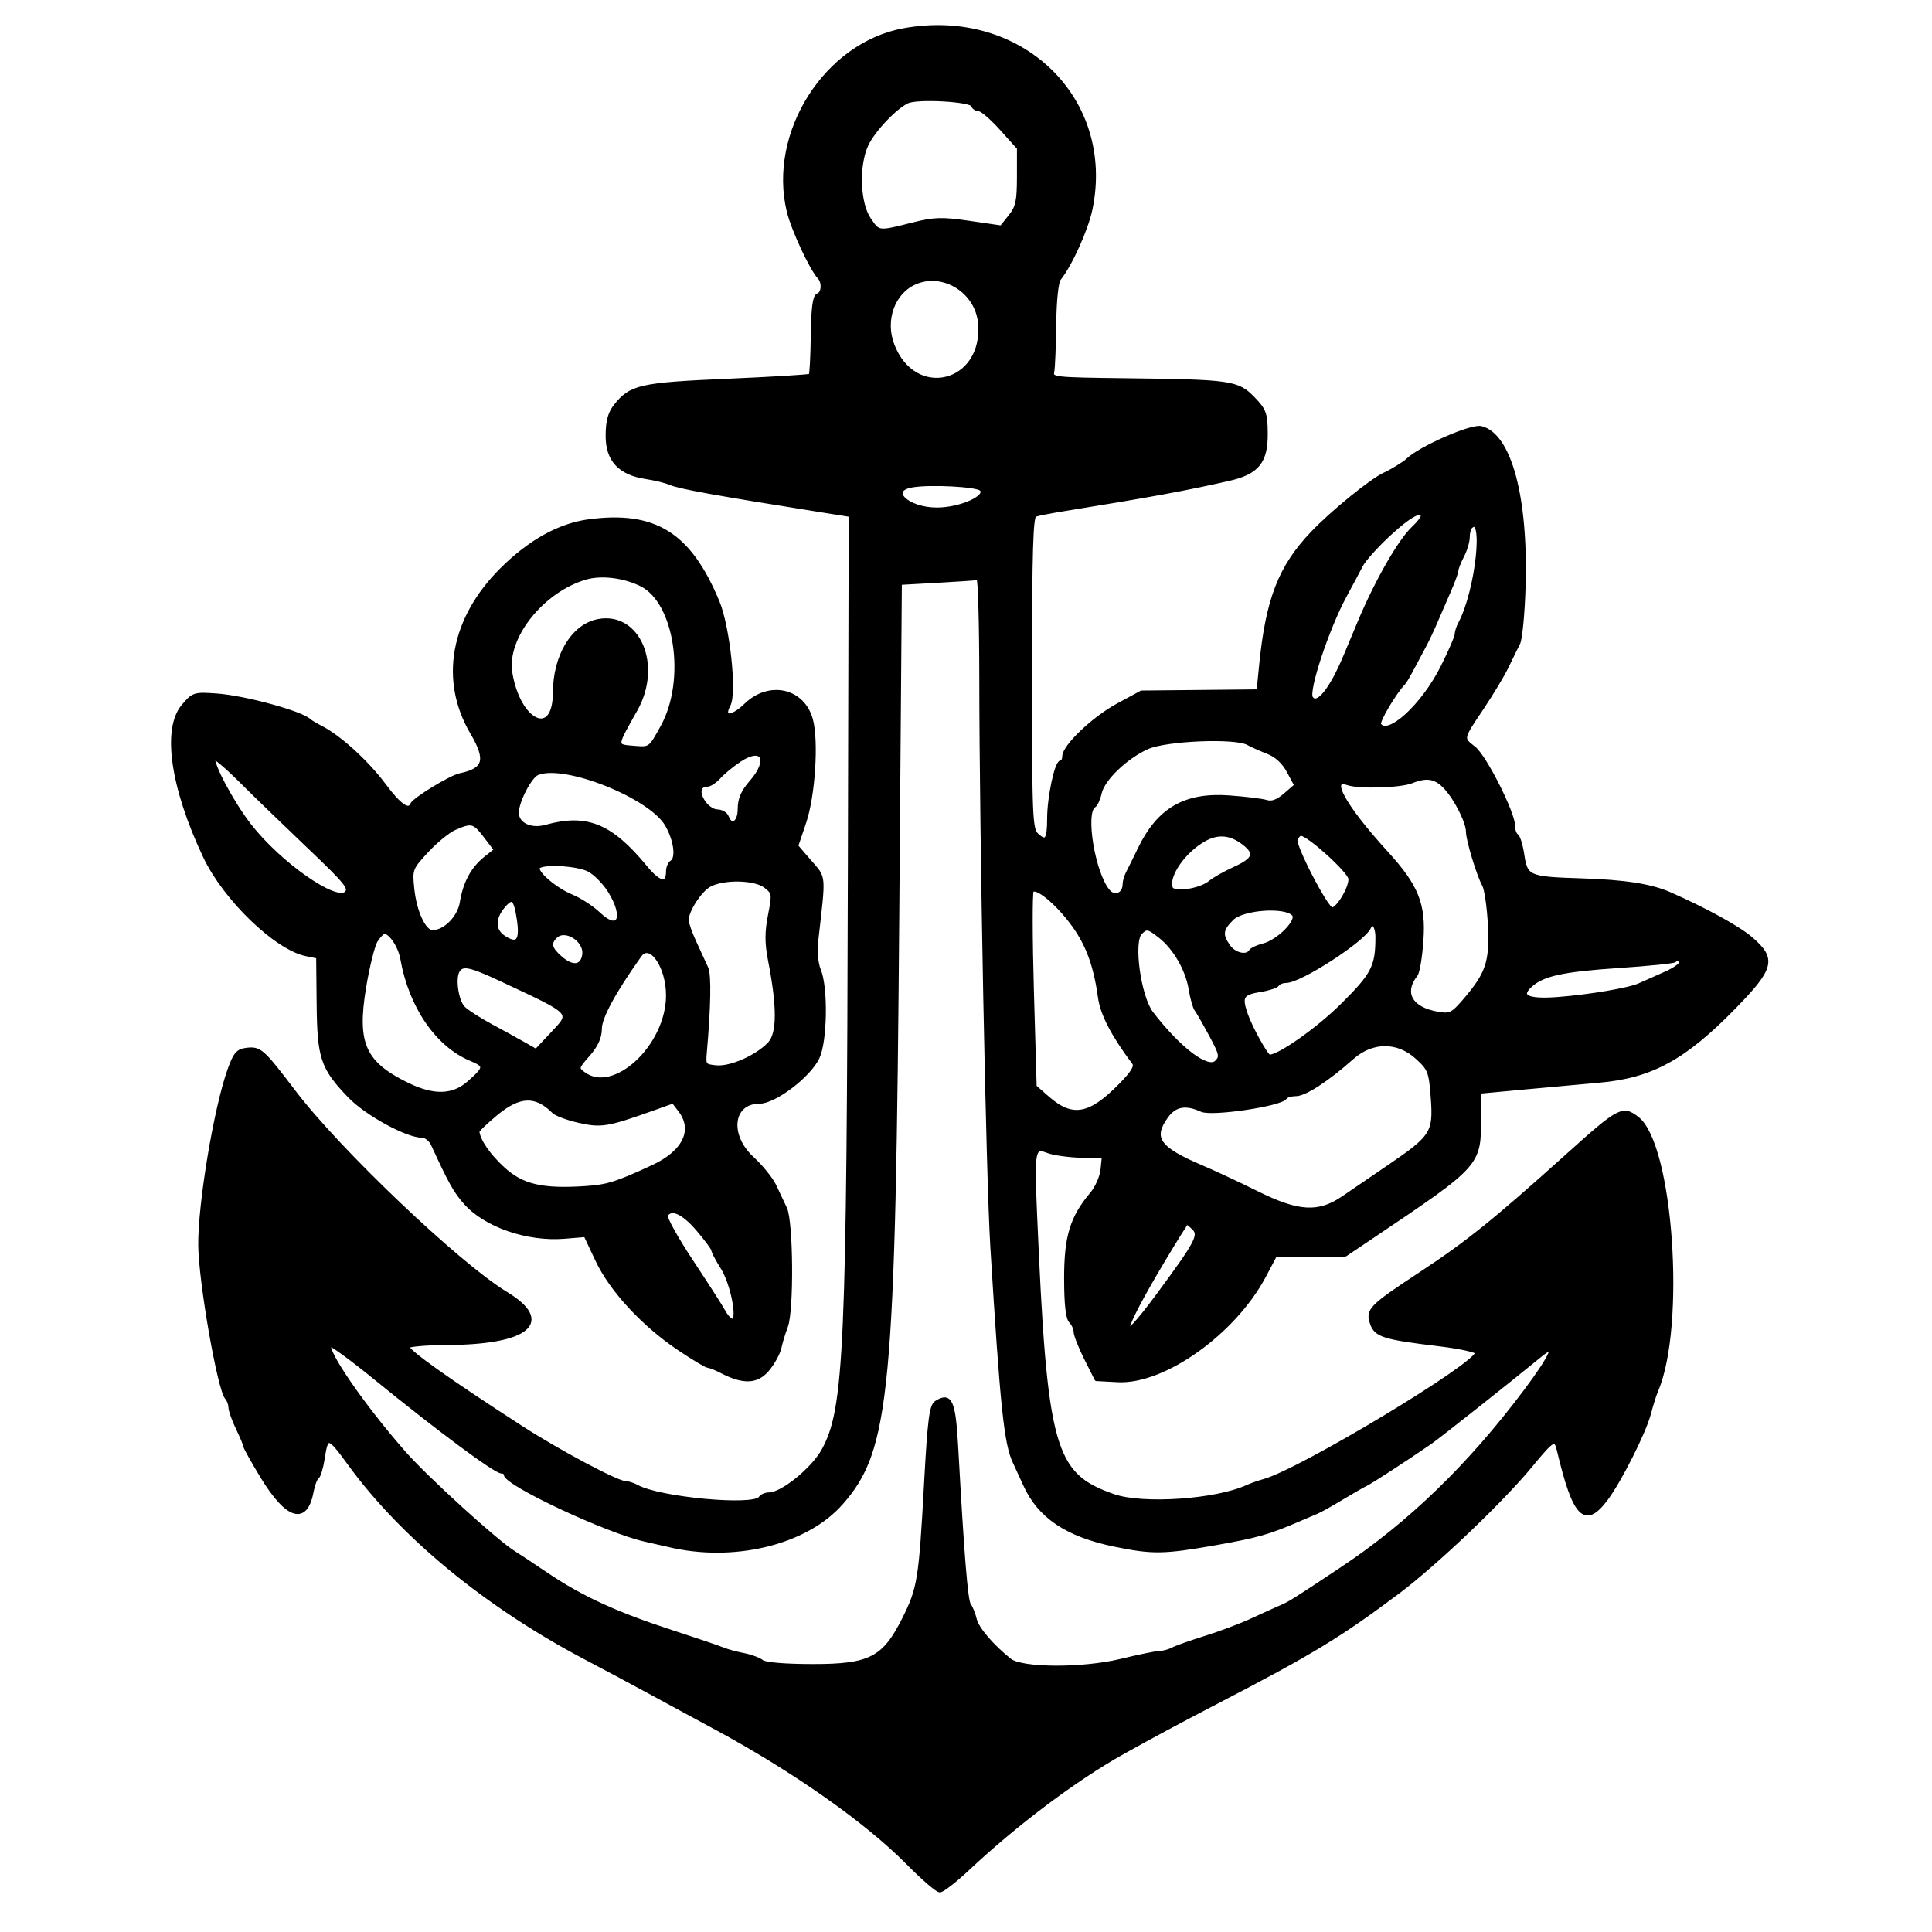 <svg xmlns="http://www.w3.org/2000/svg" viewBox="0 0 512 512" version="1.1" width="512" height="512"> <path stroke-linecap="round" stroke-linejoin="round" stroke-miterlimit="2" d="M 239.500 7.983 C 218.902 11.756, 204.005 35.177, 208.988 55.952 C 210.138 60.745, 214.986 71.194, 217.107 73.450 C 218.414 74.841, 218.196 77.768, 216.750 78.250 C 215.871 78.542, 215.459 81.701, 215.363 88.887 C 215.287 94.508, 215.039 99.295, 214.810 99.523 C 214.581 99.752, 204.693 100.359, 192.836 100.872 C 169.698 101.874, 167.150 102.451, 163.088 107.615 C 161.570 109.545, 161 111.710, 161 115.546 C 161 121.921, 164.263 125.408, 171.215 126.463 C 173.572 126.821, 176.400 127.507, 177.500 127.989 C 179.975 129.071, 189.146 130.732, 217.956 135.314 L 225.413 136.500 225.195 228.500 C 224.888 357.900, 224.200 373.351, 218.257 384.269 C 215.494 389.346, 207.306 396, 203.822 396 C 202.885 396, 201.840 396.450, 201.500 397 C 199.892 399.602, 174.683 397.266, 168.764 393.968 C 167.809 393.435, 166.437 393, 165.716 393 C 163.577 393, 147.973 384.696, 138 378.251 C 118.655 365.748, 108 358.169, 108 356.912 C 108 356.411, 112.612 355.980, 118.250 355.956 C 139.960 355.862, 146.580 350.347, 134.066 342.779 C 121.558 335.215, 89.752 304.961, 77.899 289.353 C 69.546 278.353, 68.887 277.766, 65.352 278.178 C 63.034 278.447, 62.292 279.315, 60.796 283.500 C 57.160 293.669, 52.936 318.986, 53.037 330 C 53.127 339.705, 58.133 368.355, 60.105 370.450 C 60.597 370.973, 61.015 372.098, 61.034 372.950 C 61.053 373.803, 61.937 376.300, 63 378.500 C 64.063 380.700, 64.947 382.822, 64.966 383.215 C 64.985 383.608, 67.007 387.234, 69.459 391.274 C 76.106 402.222, 81.016 403.761, 82.587 395.388 C 82.939 393.513, 83.600 391.747, 84.056 391.466 C 84.511 391.184, 85.187 388.933, 85.558 386.464 C 86.506 380.139, 87.068 380.246, 92.543 387.791 C 106.545 407.089, 128.993 425.552, 155.252 439.367 C 159.789 441.754, 166.650 445.416, 170.500 447.506 C 174.350 449.596, 179.842 452.570, 182.705 454.116 C 185.568 455.662, 188.718 457.364, 189.705 457.897 C 210.518 469.145, 229.692 482.639, 240.650 493.750 C 244.582 497.737, 248.369 501, 249.065 501 C 249.761 501, 253.090 498.413, 256.462 495.250 C 269.342 483.173, 284.929 471.467, 297.500 464.432 C 304.803 460.345, 312.952 455.973, 322.500 451.020 C 347.532 438.036, 355.139 433.418, 370.500 421.884 C 380.439 414.422, 397.879 397.811, 405.554 388.498 C 411.679 381.066, 412.244 380.768, 413.131 384.500 C 417.234 401.759, 419.990 404.635, 425.499 397.413 C 429.136 392.644, 435.765 379.498, 437.053 374.500 C 437.620 372.300, 438.471 369.600, 438.944 368.500 C 446.268 351.474, 442.911 303.384, 433.912 296.405 C 430.024 293.391, 429.144 293.858, 415.346 306.270 C 395.977 323.692, 388.978 329.325, 376.405 337.611 C 363.169 346.333, 362.330 347.194, 363.588 350.771 C 364.679 353.873, 366.815 354.532, 381.500 356.297 C 387 356.959, 391.471 357.950, 391.435 358.500 C 391.223 361.762, 344.540 389.840, 335 392.443 C 333.625 392.819, 331.600 393.535, 330.500 394.035 C 322.173 397.820, 302.825 399.129, 295.078 396.431 C 278.850 390.780, 276.992 384.061, 274.317 321.345 C 273.605 304.648, 273.824 303.601, 277.714 305.085 C 279.246 305.669, 283.200 306.227, 286.500 306.324 L 292.500 306.500 292.151 309.973 C 291.959 311.883, 290.690 314.768, 289.331 316.383 C 284.043 322.667, 282.500 327.709, 282.500 338.700 C 282.500 345.527, 282.913 349.314, 283.750 350.150 C 284.438 350.838, 285.008 352.098, 285.017 352.950 C 285.026 353.803, 286.277 356.975, 287.798 360 L 290.562 365.500 296.230 365.798 C 308.448 366.442, 327.090 353.129, 335.050 338.077 L 337.918 332.653 347.209 332.577 L 356.500 332.500 363.500 327.793 C 392.156 308.524, 392 308.697, 392 296.107 L 392 289.344 404.250 288.201 C 410.988 287.573, 419.788 286.772, 423.808 286.422 C 437.656 285.216, 446.420 280.411, 459.750 266.719 C 469.761 256.435, 470.303 254.127, 463.973 248.708 C 460.615 245.834, 451.901 241.049, 442.500 236.915 C 437.476 234.706, 430.554 233.631, 419.030 233.270 C 404.974 232.830, 404.356 232.558, 403.434 226.406 C 403.068 223.969, 402.371 221.729, 401.885 221.429 C 401.398 221.128, 401 219.945, 401 218.800 C 401 215.407, 393.475 200.519, 390.629 198.280 C 387.243 195.617, 387.189 195.887, 392.756 187.589 C 395.372 183.690, 398.363 178.700, 399.403 176.500 C 400.443 174.300, 401.769 171.600, 402.349 170.500 C 402.929 169.400, 403.579 162.650, 403.794 155.500 C 404.505 131.796, 400.084 115.314, 392.504 113.412 C 389.925 112.764, 376.186 118.814, 373 122 C 372.255 122.745, 368.711 124.919, 367 125.680 C 363.573 127.206, 353.114 135.697, 347.814 141.258 C 339.246 150.247, 335.920 158.806, 334.179 176.344 L 333.500 183.187 318 183.344 L 302.500 183.500 296.248 186.890 C 289.775 190.400, 282 197.815, 282 200.478 C 282 201.315, 281.627 202, 281.172 202 C 279.982 202, 278 211.319, 278 216.910 C 278 222.574, 277.288 223.571, 274.831 221.347 C 273.112 219.792, 273 217.148, 273 178.314 C 273 146.126, 273.278 136.834, 274.250 136.474 C 274.938 136.219, 278.425 135.539, 282 134.962 C 304.931 131.260, 314.220 129.555, 325.689 126.942 C 333.185 125.233, 335.509 122.380, 335.465 114.937 C 335.434 109.621, 335.099 108.698, 332.071 105.574 C 327.958 101.330, 326.171 101.073, 298.500 100.740 C 279.099 100.507, 278.512 100.440, 278.893 98.500 C 279.109 97.400, 279.342 91.722, 279.410 85.883 C 279.483 79.685, 280.003 74.690, 280.661 73.883 C 283.602 70.271, 287.908 60.762, 289.014 55.434 C 295.108 26.080, 270.331 2.336, 239.500 7.983 M 240.500 26.889 C 237.340 28.286, 231.496 34.436, 229.669 38.285 C 227.083 43.734, 227.417 53.852, 230.323 58.102 C 232.865 61.820, 232.660 61.796, 242 59.439 C 247.625 58.019, 249.637 57.964, 256.939 59.031 L 265.378 60.263 267.684 57.382 C 269.638 54.940, 269.991 53.334, 269.995 46.858 L 270 39.216 265.407 34.108 C 262.881 31.299, 260.219 29, 259.491 29 C 258.762 29, 257.996 28.488, 257.788 27.863 C 257.316 26.448, 243.284 25.658, 240.500 26.889 M 242.500 74.892 C 236.661 77.438, 233.996 84.803, 236.521 91.415 C 242.310 106.575, 261.094 101.907, 259.693 85.657 C 258.967 77.239, 249.998 71.623, 242.500 74.892 M 241.750 128.668 C 235.035 129.803, 240.388 135, 248.272 135 C 254.651 135, 262.031 131.631, 260.031 129.631 C 258.898 128.498, 246.592 127.849, 241.750 128.668 M 368.093 141.574 C 364.782 144.640, 361.454 148.352, 360.699 149.824 C 359.944 151.296, 357.985 154.975, 356.346 158 C 351.757 166.472, 346.274 183.017, 347.434 184.893 C 349.012 187.447, 352.670 183.034, 356.464 174 C 357.503 171.525, 359.199 167.475, 360.232 165 C 364.733 154.212, 370.941 143.344, 374.524 139.978 C 375.886 138.698, 377 137.280, 377 136.826 C 377 134.674, 373.574 136.500, 368.093 141.574 M 156.109 138.109 C 148.290 139.134, 140.421 143.497, 132.936 150.957 C 119.835 164.015, 116.894 180.252, 125.106 194.180 C 129.340 201.361, 128.595 204.034, 121.980 205.402 C 119.414 205.932, 109.774 211.820, 109.167 213.227 C 108.303 215.231, 105.822 213.496, 101.786 208.066 C 97.305 202.036, 90.017 195.373, 85.173 192.879 C 83.703 192.122, 82.275 191.277, 82 191.002 C 79.933 188.928, 64.881 184.814, 57.405 184.279 C 51.513 183.858, 51.217 183.953, 48.530 187.146 C 43.419 193.220, 45.669 208.714, 54.318 227 C 59.597 238.163, 73.159 251.262, 81.123 252.891 L 84.285 253.538 84.411 266.019 C 84.556 280.385, 85.416 282.946, 92.634 290.479 C 97.056 295.094, 107.820 301, 111.809 301 C 112.828 301, 114.127 302.012, 114.695 303.250 C 119.275 313.226, 120.612 315.628, 123.267 318.651 C 128.618 324.746, 139.757 328.600, 149.652 327.779 L 155.155 327.323 158.255 333.911 C 161.994 341.859, 170.492 351.051, 179.992 357.425 C 183.742 359.941, 187.191 362.003, 187.655 362.006 C 188.120 362.010, 189.667 362.621, 191.093 363.365 C 196.969 366.431, 200.562 366.309, 203.391 362.948 C 204.826 361.242, 206.262 358.643, 206.582 357.173 C 206.901 355.703, 207.678 353.150, 208.308 351.500 C 209.906 347.312, 209.735 323.846, 208.080 320.281 C 207.370 318.751, 206.082 316.022, 205.218 314.215 C 204.354 312.408, 201.701 309.136, 199.324 306.944 C 192.661 300.803, 193.788 292, 201.236 292 C 205.296 292, 214.395 285.077, 216.689 280.242 C 218.746 275.908, 218.966 261.746, 217.048 257.117 C 216.312 255.339, 216.024 252.134, 216.346 249.302 C 218.389 231.328, 218.520 232.902, 214.604 228.362 L 211.035 224.223 213.176 217.862 C 215.549 210.811, 216.479 196.317, 214.920 190.673 C 212.751 182.819, 203.842 180.854, 197.642 186.862 C 193.908 190.481, 191.154 190.449, 193.103 186.808 C 194.807 183.625, 192.931 166.104, 190.180 159.500 C 182.697 141.539, 173.584 135.818, 156.109 138.109 M 389.667 139.667 C 389.300 140.033, 388.997 141.271, 388.994 142.417 C 388.990 143.563, 388.315 145.789, 387.494 147.364 C 386.672 148.940, 386 150.652, 386 151.169 C 386 151.686, 385.067 154.223, 383.928 156.805 C 382.788 159.387, 381.188 163.075, 380.373 165 C 379.558 166.925, 378.283 169.625, 377.540 171 C 376.796 172.375, 375.358 175.075, 374.344 176.999 C 373.330 178.924, 372.275 180.724, 372 180.999 C 369.648 183.355, 365.008 191.204, 365.499 191.998 C 367.737 195.619, 377.087 187.111, 382.295 176.713 C 384.333 172.646, 386 168.790, 386 168.145 C 386 167.500, 386.418 166.191, 386.928 165.236 C 391.547 156.591, 393.803 135.530, 389.667 139.667 M 155.139 153.125 C 143.593 156.524, 133.757 168.956, 135.265 178.247 C 137.430 191.587, 146.979 195.960, 147.015 183.628 C 147.044 173.781, 151.873 165.809, 158.570 164.553 C 169.219 162.555, 175.041 176.341, 168.479 188.015 C 162.764 198.184, 162.766 197.708, 168.421 198.177 C 172.257 198.495, 172.378 198.399, 175.597 192.500 C 182.337 180.149, 179.274 159.583, 170 154.929 C 165.422 152.631, 159.331 151.892, 155.139 153.125 M 248.500 153.944 L 238.500 154.500 237.832 240.164 C 236.822 369.511, 235.446 384.123, 222.930 398.343 C 213.560 408.987, 194.311 413.636, 177 409.436 C 175.625 409.102, 172.925 408.486, 171 408.068 C 161.105 405.916, 134.027 393.240, 134.006 390.750 C 134.003 390.337, 133.523 390, 132.940 390 C 131.296 390, 116.249 378.835, 99.419 365.128 C 93.090 359.973, 87.652 356.015, 87.334 356.332 C 85.930 357.737, 96.283 372.769, 107.136 385.086 C 113.120 391.877, 131.665 408.738, 136.188 411.500 C 137.088 412.050, 141.093 414.699, 145.088 417.387 C 154.180 423.505, 163.384 427.721, 178.044 432.484 C 184.345 434.531, 190.400 436.584, 191.500 437.045 C 192.600 437.506, 195.075 438.187, 197 438.557 C 198.925 438.928, 201.126 439.736, 201.890 440.354 C 202.746 441.045, 207.939 441.482, 215.390 441.489 C 230.585 441.503, 234.278 439.597, 239.588 429 C 243.604 420.986, 243.997 418.549, 245.386 393.107 C 246.307 376.240, 246.779 372.538, 248.114 371.698 C 251.879 369.328, 252.764 371.319, 253.444 383.679 C 255.016 412.261, 255.993 424.291, 256.828 425.357 C 257.321 425.985, 258.012 427.706, 258.364 429.181 C 258.946 431.620, 262.833 436.183, 267.557 439.973 C 270.719 442.510, 286.920 442.578, 297.137 440.097 C 301.887 438.944, 306.505 438, 307.400 438 C 308.295 438, 309.809 437.588, 310.764 437.084 C 311.719 436.581, 315.650 435.187, 319.500 433.987 C 323.350 432.786, 328.840 430.721, 331.701 429.396 C 334.562 428.072, 337.937 426.542, 339.201 425.996 C 341.908 424.829, 342.393 424.526, 355.582 415.767 C 373.464 403.891, 389.468 388.403, 404.323 368.598 C 411.469 359.069, 413.065 355.161, 408.169 359.178 C 400.182 365.731, 381.185 380.770, 379 382.270 C 372.441 386.774, 363.347 392.685, 362 393.320 C 361.175 393.708, 358.250 395.385, 355.500 397.045 C 352.750 398.706, 349.825 400.341, 349 400.680 C 348.175 401.018, 345.925 401.977, 344 402.809 C 336.226 406.172, 333.022 407.078, 322.120 408.997 C 308.354 411.420, 305.459 411.462, 295.357 409.383 C 282.741 406.787, 275.419 401.858, 271.619 393.403 C 270.654 391.257, 269.433 388.600, 268.905 387.500 C 266.571 382.634, 265.567 373.031, 262.948 330.500 C 261.799 311.837, 260.055 222.007, 260.021 179.750 C 260.010 165.037, 259.663 153.087, 259.250 153.194 C 258.837 153.300, 254 153.638, 248.500 153.944 M 304 198.077 C 298.320 200.643, 292.277 206.463, 291.467 210.148 C 291.126 211.704, 290.431 213.234, 289.923 213.548 C 287.016 215.344, 289.790 231.789, 293.751 236.246 C 295.448 238.156, 298 237.025, 298 234.364 C 298 233.599, 298.414 232.191, 298.920 231.236 C 299.425 230.281, 300.816 227.475, 302.009 225 C 307.066 214.514, 314.048 210.466, 325.662 211.287 C 329.973 211.592, 334.446 212.138, 335.603 212.499 C 337.069 212.957, 338.585 212.397, 340.603 210.652 L 343.500 208.148 341.511 204.423 C 340.218 202.001, 338.295 200.218, 336.011 199.324 C 334.080 198.568, 331.719 197.511, 330.764 196.975 C 327.385 195.078, 308.958 195.837, 304 198.077 M 196 201.434 C 194.075 202.704, 191.643 204.701, 190.595 205.871 C 189.547 207.042, 188.111 208, 187.404 208 C 185.188 208, 184.764 209.991, 186.437 212.544 C 187.322 213.895, 188.950 215, 190.054 215 C 191.159 215, 192.322 215.675, 192.638 216.500 C 193.793 219.509, 196 218.118, 196 214.382 C 196 211.773, 196.852 209.793, 199.057 207.283 C 204.263 201.353, 202.176 197.360, 196 201.434 M 56.605 200.830 C 55.819 202.102, 61.486 212.769, 66.104 218.707 C 74.042 228.914, 89.019 239.410, 91.749 236.680 C 93.045 235.383, 91.864 233.915, 81.861 224.393 C 75.612 218.446, 67.468 210.558, 63.763 206.865 C 60.057 203.172, 56.836 200.456, 56.605 200.830 M 142.393 204.939 C 140.424 205.771, 137 212.392, 137 215.365 C 137 218.454, 140.607 220.203, 144.659 219.078 C 155.500 216.067, 161.885 218.680, 171.110 229.900 C 174.723 234.293, 177 234.718, 177 231 C 177 229.965, 177.450 228.840, 178 228.500 C 179.690 227.456, 179.082 222.701, 176.734 218.589 C 172.419 211.035, 149.512 201.929, 142.393 204.939 M 374.082 207.093 C 371.089 208.290, 360.291 208.623, 357.250 207.613 C 351.795 205.800, 356.133 213.658, 367.435 226.057 C 375.467 234.870, 377.380 239.627, 376.726 249.165 C 376.428 253.514, 375.755 257.619, 375.230 258.287 C 371.391 263.168, 373.873 267.456, 381.227 268.649 C 384.326 269.152, 385.023 268.791, 388.269 264.999 C 394.269 257.989, 395.289 254.884, 394.803 245.106 C 394.568 240.373, 393.873 235.600, 393.260 234.500 C 391.824 231.925, 389 222.620, 389 220.463 C 389 217.903, 385.954 211.804, 383.151 208.750 C 380.521 205.886, 378.175 205.457, 374.082 207.093 M 120.450 219.503 C 118.772 220.240, 115.452 222.955, 113.072 225.538 C 108.866 230.101, 108.759 230.381, 109.288 235.504 C 109.926 241.679, 112.394 247, 114.621 247 C 117.918 247, 121.721 243.146, 122.359 239.158 C 123.179 234.028, 125.257 230.168, 128.656 227.457 L 131.427 225.248 128.662 221.624 C 125.650 217.675, 124.996 217.506, 120.450 219.503 M 319.213 222.459 C 313.703 225.500, 309.090 232.186, 310.309 235.362 C 310.975 237.100, 318.157 236.024, 320.779 233.794 C 321.725 232.989, 324.637 231.353, 327.250 230.160 C 332.730 227.656, 333.169 225.969, 329.096 223.068 C 325.859 220.764, 322.642 220.565, 319.213 222.459 M 343.372 222.472 C 342.759 224.069, 351.543 241, 352.984 241 C 354.617 241, 358.141 235.014, 357.819 232.786 C 357.525 230.748, 346.730 221, 344.768 221 C 344.311 221, 343.683 221.662, 343.372 222.472 M 142.595 229.847 C 141.784 231.159, 147.054 235.711, 151.500 237.538 C 153.700 238.442, 156.924 240.541, 158.664 242.203 C 164.055 247.353, 165.996 243.122, 161.505 236.009 C 160.133 233.835, 157.681 231.369, 156.055 230.528 C 152.913 228.904, 143.473 228.426, 142.595 229.847 M 188.003 234.563 C 185.462 235.955, 182 241.325, 182 243.875 C 182 244.648, 182.961 247.355, 184.136 249.890 C 185.311 252.426, 186.696 255.436, 187.214 256.581 C 188.031 258.384, 187.878 266.812, 186.807 279 C 186.517 282.302, 186.687 282.518, 189.796 282.817 C 193.622 283.184, 200.622 280.096, 203.920 276.585 C 206.422 273.922, 206.460 266.898, 204.038 254.500 C 203.149 249.947, 203.144 247.070, 204.019 242.569 C 205.126 236.874, 205.079 236.567, 202.836 234.841 C 200.023 232.677, 191.731 232.522, 188.003 234.563 M 273.442 236.094 C 273.067 236.701, 273.090 248.625, 273.493 262.594 L 274.226 287.991 277.631 290.981 C 284.133 296.689, 288.857 295.849, 296.981 287.538 C 300.246 284.198, 301.195 282.600, 300.481 281.646 C 295.003 274.338, 292.095 268.768, 291.494 264.438 C 290.326 256.007, 288.326 250.458, 284.574 245.236 C 280.285 239.266, 274.445 234.471, 273.442 236.094 M 133.712 239.774 C 130.666 243.154, 130.599 246.507, 133.539 248.433 C 137.166 250.810, 138.330 249.380, 137.464 243.608 C 136.655 238.212, 135.855 237.395, 133.712 239.774 M 326.455 243.455 C 323.594 246.315, 323.421 247.728, 325.557 250.777 C 327.124 253.015, 330.411 253.761, 331.432 252.111 C 331.734 251.622, 333.223 250.916, 334.741 250.542 C 338.802 249.541, 344.258 244.016, 342.855 242.326 C 340.765 239.807, 329.313 240.596, 326.455 243.455 M 362.833 245.750 C 361.323 249.148, 344.566 259.987, 340.809 259.996 C 339.879 259.998, 338.876 260.391, 338.581 260.869 C 338.286 261.346, 336.260 262.023, 334.080 262.371 C 329.115 263.165, 328.554 264.080, 330.163 268.756 C 331.427 272.427, 335.641 280, 336.420 280 C 339.021 280, 349.188 272.848, 355.599 266.508 C 363.915 258.286, 365 256.192, 365 248.375 C 365 245.356, 363.705 243.788, 362.833 245.750 M 302.200 247.200 C 299.831 249.569, 301.868 264.220, 305.161 268.500 C 312.555 278.110, 320.082 283.776, 322.389 281.468 C 323.782 280.075, 323.632 279.362, 320.860 274.212 C 319.170 271.070, 317.436 268.050, 317.006 267.500 C 316.577 266.950, 315.894 264.490, 315.488 262.033 C 314.641 256.898, 311.339 251.198, 307.431 248.125 C 304.302 245.663, 303.822 245.578, 302.200 247.200 M 99.620 249.250 C 98.836 250.488, 97.436 256.107, 96.509 261.737 C 94.064 276.598, 96.370 281.752, 108 287.422 C 114.941 290.805, 120.073 290.650, 124.276 286.929 C 128.822 282.904, 128.861 282.388, 124.750 280.665 C 115.818 276.922, 108.826 266.682, 106.586 254.066 C 105.991 250.712, 103.512 247, 101.868 247 C 101.416 247, 100.404 248.012, 99.620 249.250 M 147.203 248.197 C 145.394 250.006, 145.732 251.406, 148.575 253.878 C 151.806 256.687, 154.407 256.281, 154.801 252.906 C 155.246 249.083, 149.734 245.666, 147.203 248.197 M 169.530 253.199 C 162.740 262.720, 159 269.616, 159 272.613 C 159 274.905, 158.030 277.035, 155.862 279.504 C 152.843 282.943, 152.796 283.132, 154.612 284.507 C 162.658 290.598, 177 277.317, 177 263.776 C 177 255.993, 172.292 249.326, 169.530 253.199 M 443.795 254.538 C 443.500 254.834, 436.819 255.509, 428.950 256.038 C 414.009 257.042, 408.823 258.182, 405.539 261.185 C 402.344 264.106, 404.775 265.314, 412.668 264.727 C 421.038 264.105, 431.805 262.284, 434.500 261.036 C 435.600 260.526, 438.653 259.166, 441.284 258.014 C 443.915 256.862, 445.801 255.487, 445.475 254.960 C 444.793 253.856, 444.541 253.793, 443.795 254.538 M 121.354 257.236 C 120.111 259.248, 121.017 265.369, 122.825 267.164 C 123.746 268.080, 126.975 270.162, 130 271.792 C 133.025 273.421, 136.980 275.598, 138.789 276.627 L 142.078 278.500 146.110 274.213 C 151.811 268.150, 152.340 268.731, 132.828 259.593 C 124.571 255.726, 122.545 255.310, 121.354 257.236 M 358.253 280.348 C 351.834 286.074, 345.797 290, 343.409 290 C 342.149 290, 340.878 290.389, 340.584 290.864 C 339.467 292.671, 321.162 295.395, 318.448 294.158 C 314.191 292.219, 311.311 292.755, 309.068 295.904 C 304.971 301.658, 306.897 304.396, 318.500 309.315 C 321.800 310.714, 328.325 313.763, 333 316.089 C 344.053 321.589, 349.447 321.902, 356 317.426 C 358.475 315.735, 364 311.965, 368.278 309.048 C 379.605 301.324, 380.346 300.151, 379.671 291 C 379.155 283.995, 378.884 283.285, 375.574 280.250 C 370.428 275.532, 363.608 275.570, 358.253 280.348 M 131.482 295.117 C 128.742 297.381, 126.526 299.518, 126.557 299.867 C 126.773 302.259, 129.426 306.137, 133.271 309.682 C 138.333 314.348, 143.670 315.593, 155.257 314.811 C 161.031 314.421, 163.415 313.671, 173 309.230 C 181.416 305.331, 184.228 299.453, 180.188 294.203 L 178.421 291.907 172.961 293.851 C 160.925 298.137, 159.356 298.398, 153.501 297.088 C 150.475 296.410, 147.428 295.285, 146.729 294.586 C 141.996 289.853, 137.669 290.004, 131.482 295.117 M 176.472 322.045 C 176.117 322.620, 179.167 328.132, 183.250 334.295 C 187.334 340.458, 191.213 346.512, 191.872 347.750 C 192.531 348.988, 193.563 350, 194.164 350 C 196.025 350, 194.131 340.167, 191.453 335.926 C 190.104 333.788, 188.997 331.693, 188.994 331.270 C 188.990 330.846, 187.155 328.363, 184.916 325.750 C 181.016 321.200, 177.852 319.812, 176.472 322.045 M 308.419 333.750 C 296.408 353.849, 295.645 358.458, 306.834 343.326 C 317.113 329.427, 318.223 327.366, 316.409 325.551 C 315.555 324.698, 314.720 324, 314.552 324 C 314.384 324, 311.624 328.387, 308.419 333.750" stroke="#000000" fill="black" fill-rule="evenodd"/> </svg>